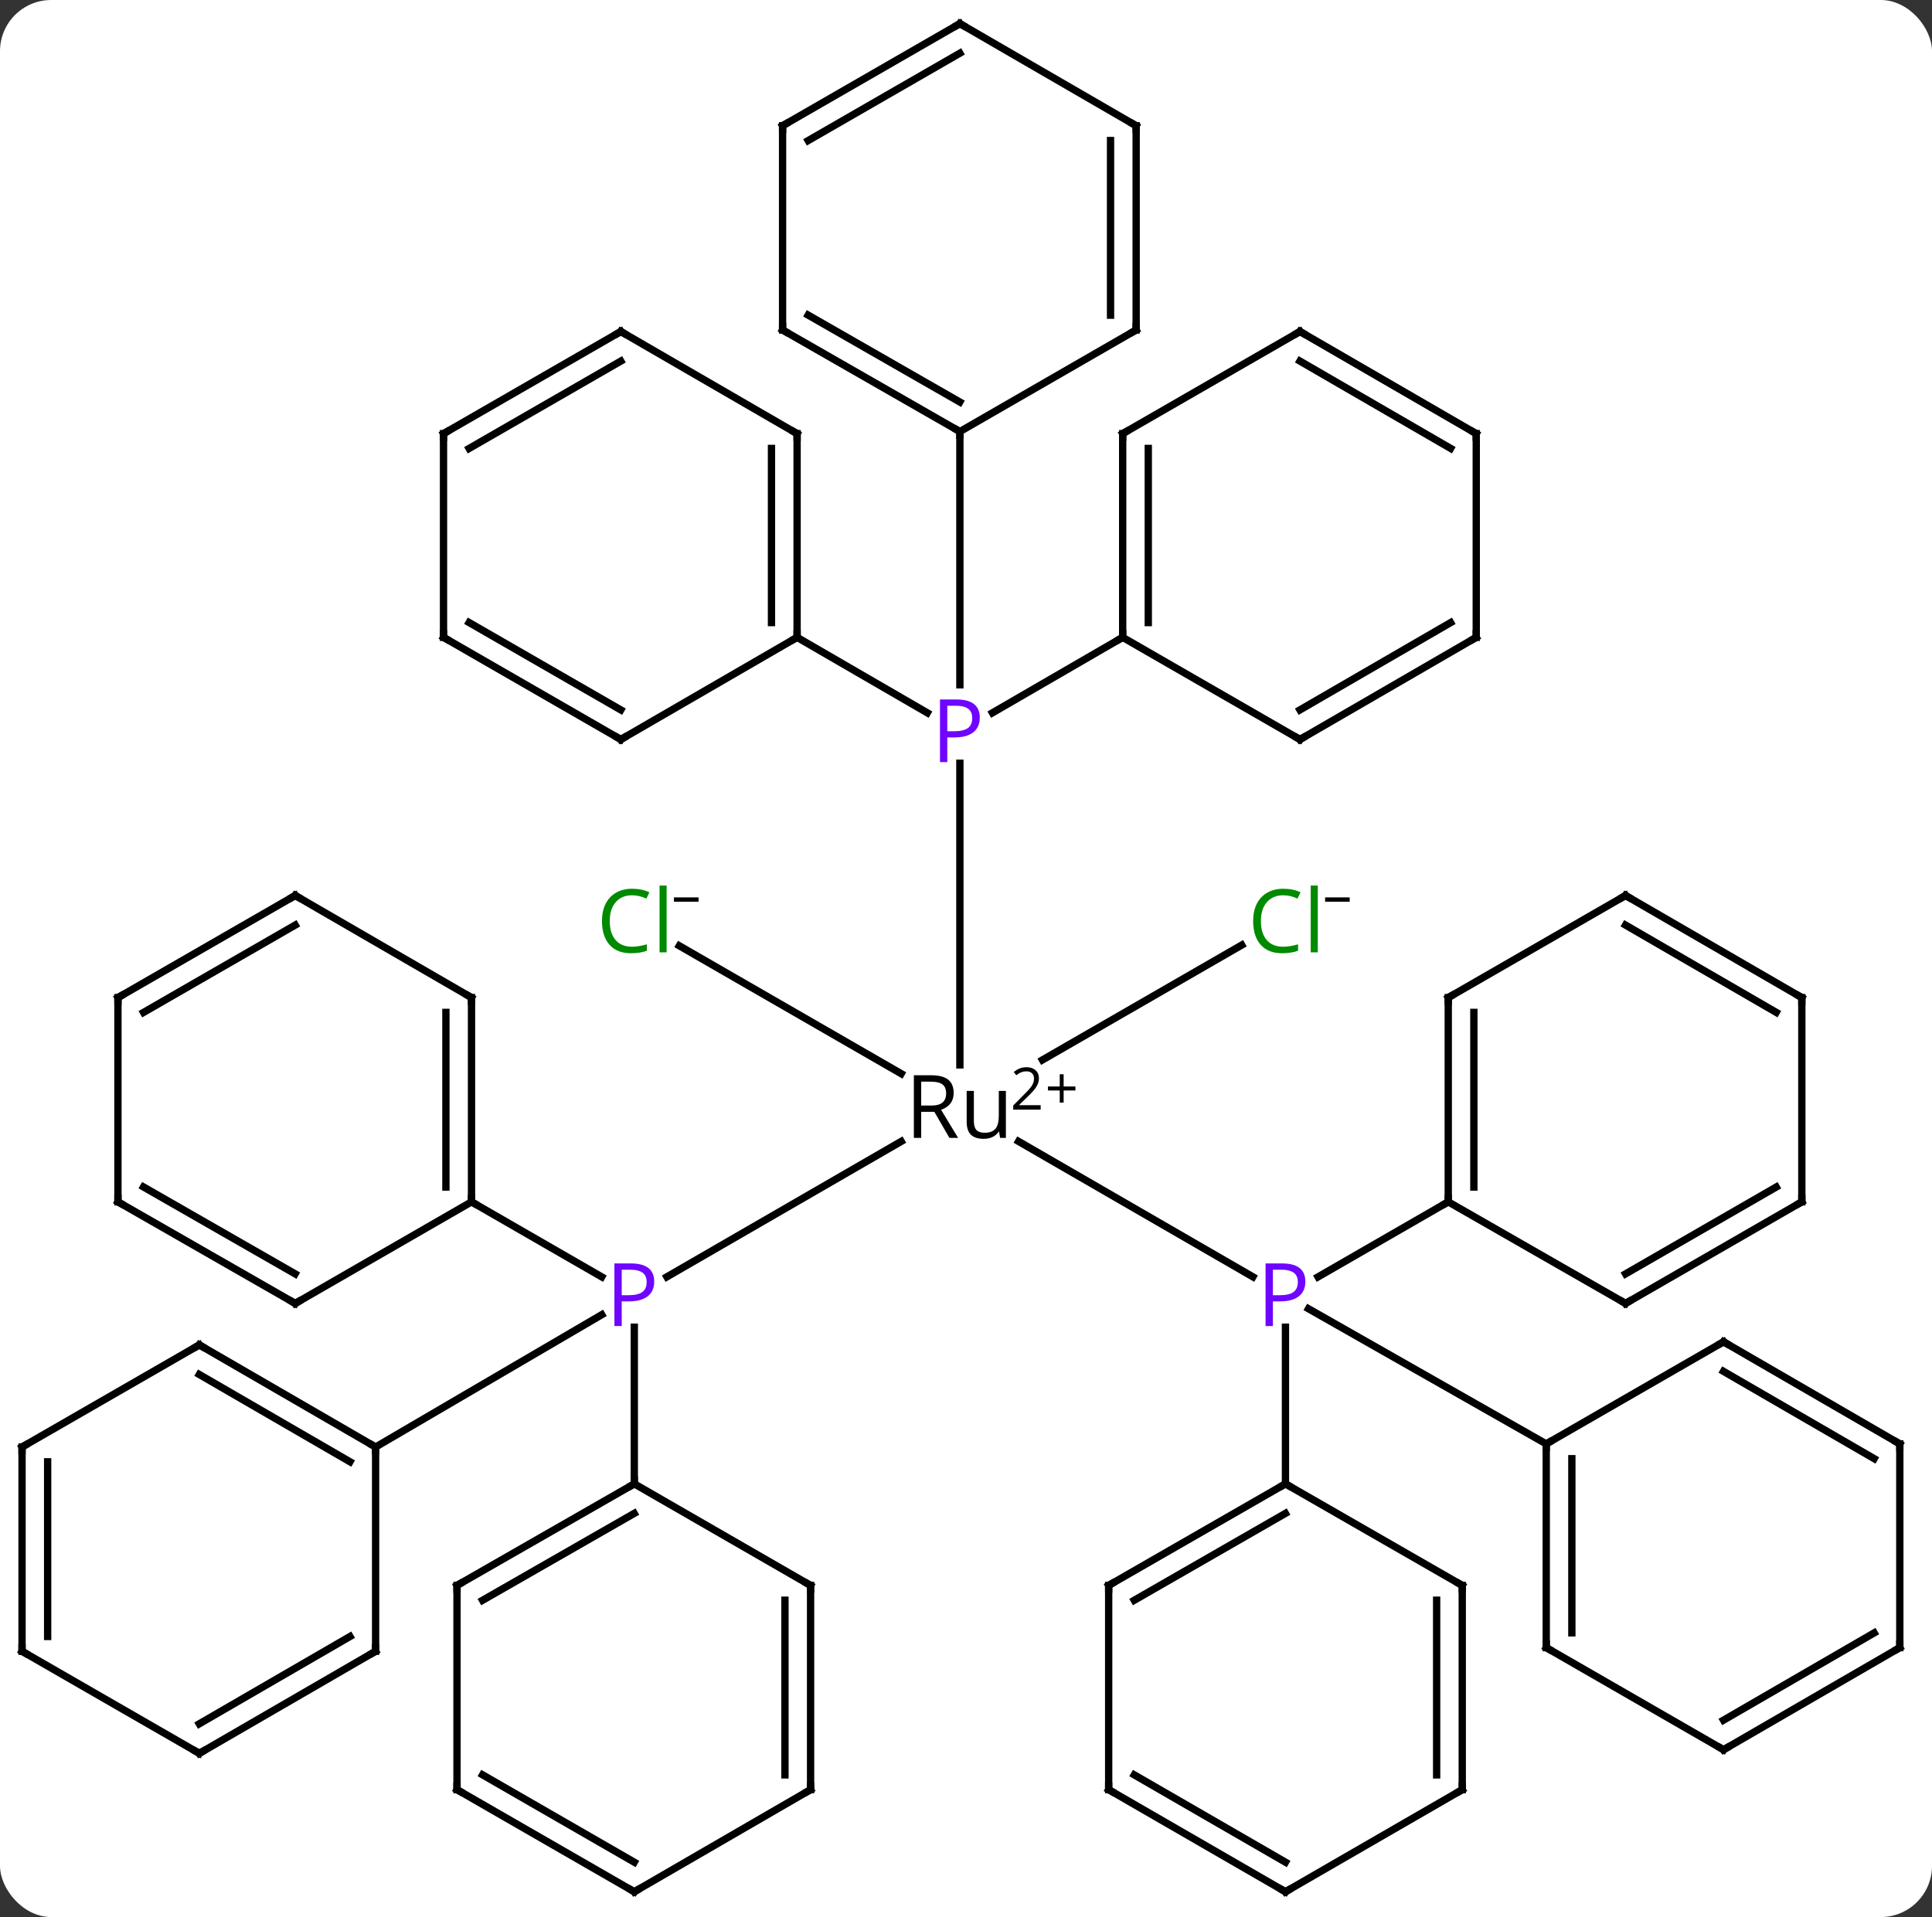 <svg width="264" viewBox="0 0 264 262" style="fill-opacity:1; color-rendering:auto; color-interpolation:auto; text-rendering:auto; stroke:black; stroke-linecap:square; stroke-miterlimit:10; shape-rendering:auto; stroke-opacity:1; fill:black; stroke-dasharray:none; font-weight:normal; stroke-width:1; font-family:'Open Sans'; font-style:normal; stroke-linejoin:miter; font-size:12; stroke-dashoffset:0; image-rendering:auto;" height="262" class="cas-substance-image" xmlns:xlink="http://www.w3.org/1999/xlink" xmlns="http://www.w3.org/2000/svg"><rect x="0" y="0" width="264" height="262" fill="#333333" stroke="none"/><svg class="cas-substance-single-component"><rect y="0" x="0" width="264" stroke="none" ry="7" rx="7" height="262" fill="white" class="cas-substance-group"/><svg y="0" x="0" width="264" viewBox="0 0 264 262" style="fill:black;" height="262" class="cas-substance-single-component-image"><svg><g><g transform="translate(1256,1015)" style="text-rendering:geometricPrecision; color-rendering:optimizeQuality; color-interpolation:linearRGB; stroke-linecap:butt; image-rendering:optimizeQuality;"><line y2="-840.496" y1="-859.005" x2="-1084.797" x1="-1116.817" style="fill:none;"/><line y2="-840.496" y1="-859.005" x2="-1164.874" x1="-1132.854" style="fill:none;"/><line y2="-910.69" y1="-869.463" x2="-1124.836" x1="-1124.836" style="fill:none;"/><line y2="-885.739" y1="-868.263" x2="-1163.174" x1="-1132.855" style="fill:none;"/><line y2="-885.84" y1="-870.143" x2="-1086.322" x1="-1113.553" style="fill:none;"/><line y2="-850.746" y1="-840.49" x2="-1058.102" x1="-1075.895" style="fill:none;"/><line y2="-812.208" y1="-833.614" x2="-1080.347" x1="-1080.347" style="fill:none;"/><line y2="-817.663" y1="-836.136" x2="-1044.713" x1="-1077.201" style="fill:none;"/><line y2="-850.746" y1="-840.49" x2="-1191.569" x1="-1173.776" style="fill:none;"/><line y2="-817.238" y1="-835.323" x2="-1204.675" x1="-1173.77" style="fill:none;"/><line y2="-812.208" y1="-833.614" x2="-1169.325" x1="-1169.325" style="fill:none;"/><line y2="-927.894" y1="-917.579" x2="-1102.591" x1="-1120.387" style="fill:none;"/><line y2="-956.018" y1="-921.407" x2="-1124.836" x1="-1124.836" style="fill:none;"/><line y2="-927.894" y1="-917.579" x2="-1147.08" x1="-1129.285" style="fill:none;"/><line y2="-878.658" y1="-850.746" x2="-1058.102" x1="-1058.102" style="fill:none;"/><line y2="-876.638" y1="-852.767" x2="-1054.602" x1="-1054.602" style="fill:none;"/><line y2="-836.861" y1="-850.746" x2="-1033.874" x1="-1058.102" style="fill:none;"/><line y2="-892.614" y1="-878.658" x2="-1033.874" x1="-1058.102" style="fill:none;"/><line y2="-850.746" y1="-836.861" x2="-1009.788" x1="-1033.874" style="fill:none;"/><line y2="-852.769" y1="-840.903" x2="-1013.286" x1="-1033.871" style="fill:none;"/><line y2="-878.658" y1="-892.614" x2="-1009.788" x1="-1033.874" style="fill:none;"/><line y2="-876.643" y1="-888.573" x2="-1013.291" x1="-1033.88" style="fill:none;"/><line y2="-878.658" y1="-850.746" x2="-1009.788" x1="-1009.788" style="fill:none;"/><line y2="-798.323" y1="-812.208" x2="-1104.504" x1="-1080.347" style="fill:none;"/><line y2="-796.295" y1="-808.167" x2="-1101.008" x1="-1080.354" style="fill:none;"/><line y2="-798.323" y1="-812.208" x2="-1056.189" x1="-1080.347" style="fill:none;"/><line y2="-770.411" y1="-798.323" x2="-1104.504" x1="-1104.504" style="fill:none;"/><line y2="-770.411" y1="-798.323" x2="-1056.189" x1="-1056.189" style="fill:none;"/><line y2="-772.432" y1="-796.302" x2="-1059.689" x1="-1059.689" style="fill:none;"/><line y2="-756.455" y1="-770.411" x2="-1080.347" x1="-1104.504" style="fill:none;"/><line y2="-760.497" y1="-772.431" x2="-1080.345" x1="-1101.003" style="fill:none;"/><line y2="-756.455" y1="-770.411" x2="-1080.347" x1="-1056.189" style="fill:none;"/><line y2="-789.822" y1="-817.663" x2="-1044.713" x1="-1044.713" style="fill:none;"/><line y2="-791.843" y1="-815.642" x2="-1041.213" x1="-1041.213" style="fill:none;"/><line y2="-831.619" y1="-817.663" x2="-1020.485" x1="-1044.713" style="fill:none;"/><line y2="-775.866" y1="-789.822" x2="-1020.485" x1="-1044.713" style="fill:none;"/><line y2="-817.663" y1="-831.619" x2="-996.398" x1="-1020.485" style="fill:none;"/><line y2="-815.648" y1="-827.577" x2="-999.901" x1="-1020.491" style="fill:none;"/><line y2="-789.822" y1="-775.866" x2="-996.398" x1="-1020.485" style="fill:none;"/><line y2="-791.837" y1="-779.907" x2="-999.901" x1="-1020.491" style="fill:none;"/><line y2="-789.822" y1="-817.663" x2="-996.398" x1="-996.398" style="fill:none;"/><line y2="-878.658" y1="-850.746" x2="-1191.569" x1="-1191.569" style="fill:none;"/><line y2="-876.638" y1="-852.767" x2="-1195.069" x1="-1195.069" style="fill:none;"/><line y2="-836.861" y1="-850.746" x2="-1215.656" x1="-1191.569" style="fill:none;"/><line y2="-892.614" y1="-878.658" x2="-1215.656" x1="-1191.569" style="fill:none;"/><line y2="-850.746" y1="-836.861" x2="-1239.884" x1="-1215.656" style="fill:none;"/><line y2="-852.778" y1="-840.903" x2="-1236.39" x1="-1215.668" style="fill:none;"/><line y2="-878.658" y1="-892.614" x2="-1239.884" x1="-1215.656" style="fill:none;"/><line y2="-876.634" y1="-888.573" x2="-1236.386" x1="-1215.659" style="fill:none;"/><line y2="-878.658" y1="-850.746" x2="-1239.884" x1="-1239.884" style="fill:none;"/><line y2="-831.194" y1="-817.238" x2="-1228.761" x1="-1204.675" style="fill:none;"/><line y2="-827.152" y1="-815.222" x2="-1228.768" x1="-1208.178" style="fill:none;"/><line y2="-789.326" y1="-817.238" x2="-1204.675" x1="-1204.675" style="fill:none;"/><line y2="-817.238" y1="-831.194" x2="-1252.989" x1="-1228.761" style="fill:none;"/><line y2="-775.37" y1="-789.326" x2="-1228.761" x1="-1204.675" style="fill:none;"/><line y2="-779.411" y1="-791.341" x2="-1228.768" x1="-1208.178" style="fill:none;"/><line y2="-789.326" y1="-817.238" x2="-1252.989" x1="-1252.989" style="fill:none;"/><line y2="-791.347" y1="-815.217" x2="-1249.489" x1="-1249.489" style="fill:none;"/><line y2="-789.326" y1="-775.37" x2="-1252.989" x1="-1228.761" style="fill:none;"/><line y2="-798.323" y1="-812.208" x2="-1193.553" x1="-1169.325" style="fill:none;"/><line y2="-796.291" y1="-808.167" x2="-1190.059" x1="-1169.337" style="fill:none;"/><line y2="-798.323" y1="-812.208" x2="-1145.238" x1="-1169.325" style="fill:none;"/><line y2="-770.411" y1="-798.323" x2="-1193.553" x1="-1193.553" style="fill:none;"/><line y2="-770.411" y1="-798.323" x2="-1145.238" x1="-1145.238" style="fill:none;"/><line y2="-772.432" y1="-796.302" x2="-1148.738" x1="-1148.738" style="fill:none;"/><line y2="-756.455" y1="-770.411" x2="-1169.325" x1="-1193.553" style="fill:none;"/><line y2="-760.497" y1="-772.435" x2="-1169.329" x1="-1190.055" style="fill:none;"/><line y2="-756.455" y1="-770.411" x2="-1169.325" x1="-1145.238" style="fill:none;"/><line y2="-955.735" y1="-927.894" x2="-1102.591" x1="-1102.591" style="fill:none;"/><line y2="-953.714" y1="-929.914" x2="-1099.091" x1="-1099.091" style="fill:none;"/><line y2="-913.938" y1="-927.894" x2="-1078.363" x1="-1102.591" style="fill:none;"/><line y2="-969.691" y1="-955.735" x2="-1078.363" x1="-1102.591" style="fill:none;"/><line y2="-927.894" y1="-913.938" x2="-1054.276" x1="-1078.363" style="fill:none;"/><line y2="-929.909" y1="-917.979" x2="-1057.78" x1="-1078.369" style="fill:none;"/><line y2="-955.735" y1="-969.691" x2="-1054.276" x1="-1078.363" style="fill:none;"/><line y2="-953.719" y1="-965.649" x2="-1057.78" x1="-1078.369" style="fill:none;"/><line y2="-955.735" y1="-927.894" x2="-1054.276" x1="-1054.276" style="fill:none;"/><line y2="-969.903" y1="-956.018" x2="-1149.064" x1="-1124.836" style="fill:none;"/><line y2="-971.935" y1="-960.059" x2="-1145.57" x1="-1124.848" style="fill:none;"/><line y2="-969.903" y1="-956.018" x2="-1100.749" x1="-1124.836" style="fill:none;"/><line y2="-997.815" y1="-969.903" x2="-1149.064" x1="-1149.064" style="fill:none;"/><line y2="-997.815" y1="-969.903" x2="-1100.749" x1="-1100.749" style="fill:none;"/><line y2="-995.794" y1="-971.924" x2="-1104.249" x1="-1104.249" style="fill:none;"/><line y2="-1011.771" y1="-997.815" x2="-1124.836" x1="-1149.064" style="fill:none;"/><line y2="-1007.73" y1="-995.791" x2="-1124.84" x1="-1145.566" style="fill:none;"/><line y2="-1011.771" y1="-997.815" x2="-1124.836" x1="-1100.749" style="fill:none;"/><line y2="-955.735" y1="-927.894" x2="-1147.08" x1="-1147.08" style="fill:none;"/><line y2="-953.714" y1="-929.914" x2="-1150.58" x1="-1150.58" style="fill:none;"/><line y2="-913.938" y1="-927.894" x2="-1171.167" x1="-1147.08" style="fill:none;"/><line y2="-969.691" y1="-955.735" x2="-1171.167" x1="-1147.08" style="fill:none;"/><line y2="-927.894" y1="-913.938" x2="-1195.395" x1="-1171.167" style="fill:none;"/><line y2="-929.918" y1="-917.979" x2="-1191.897" x1="-1171.17" style="fill:none;"/><line y2="-955.735" y1="-969.691" x2="-1195.395" x1="-1171.167" style="fill:none;"/><line y2="-953.711" y1="-965.649" x2="-1191.897" x1="-1171.17" style="fill:none;"/><line y2="-955.735" y1="-927.894" x2="-1195.395" x1="-1195.395" style="fill:none;"/><path style="stroke-linecap:square; stroke:none;" d="M-1130.123 -863.046 L-1130.123 -859.483 L-1131.123 -859.483 L-1131.123 -868.046 L-1128.763 -868.046 Q-1127.185 -868.046 -1126.435 -867.444 Q-1125.685 -866.843 -1125.685 -865.624 Q-1125.685 -863.937 -1127.404 -863.327 L-1125.076 -859.483 L-1126.263 -859.483 L-1128.326 -863.046 L-1130.123 -863.046 ZM-1130.123 -863.905 L-1128.748 -863.905 Q-1127.701 -863.905 -1127.209 -864.319 Q-1126.716 -864.733 -1126.716 -865.577 Q-1126.716 -866.421 -1127.216 -866.796 Q-1127.716 -867.171 -1128.826 -867.171 L-1130.123 -867.171 L-1130.123 -863.905 ZM-1122.924 -865.905 L-1122.924 -861.733 Q-1122.924 -860.952 -1122.572 -860.569 Q-1122.22 -860.187 -1121.455 -860.187 Q-1120.439 -860.187 -1119.978 -860.733 Q-1119.517 -861.28 -1119.517 -862.53 L-1119.517 -865.905 L-1118.549 -865.905 L-1118.549 -859.483 L-1119.345 -859.483 L-1119.486 -860.343 L-1119.533 -860.343 Q-1119.83 -859.874 -1120.361 -859.616 Q-1120.892 -859.358 -1121.58 -859.358 Q-1122.752 -859.358 -1123.33 -859.921 Q-1123.908 -860.483 -1123.908 -861.702 L-1123.908 -865.905 L-1122.924 -865.905 Z"/><path style="stroke-linecap:square; stroke:none;" d="M-1113.799 -863.347 L-1117.549 -863.347 L-1117.549 -863.91 L-1116.049 -865.426 Q-1115.361 -866.113 -1115.142 -866.41 Q-1114.924 -866.707 -1114.814 -866.988 Q-1114.705 -867.269 -1114.705 -867.597 Q-1114.705 -868.051 -1114.978 -868.316 Q-1115.252 -868.582 -1115.752 -868.582 Q-1116.095 -868.582 -1116.416 -868.465 Q-1116.736 -868.347 -1117.127 -868.051 L-1117.47 -868.488 Q-1116.689 -869.144 -1115.752 -869.144 Q-1114.955 -869.144 -1114.494 -868.73 Q-1114.033 -868.316 -1114.033 -867.629 Q-1114.033 -867.082 -1114.338 -866.551 Q-1114.642 -866.019 -1115.486 -865.207 L-1116.736 -863.988 L-1116.736 -863.957 L-1113.799 -863.957 L-1113.799 -863.347 Z"/><path style="stroke-linecap:square; stroke:none;" d="M-1110.658 -866.511 L-1109.049 -866.511 L-1109.049 -865.965 L-1110.658 -865.965 L-1110.658 -864.308 L-1111.189 -864.308 L-1111.189 -865.965 L-1112.799 -865.965 L-1112.799 -866.511 L-1111.189 -866.511 L-1111.189 -868.183 L-1110.658 -868.183 L-1110.658 -866.511 Z"/></g><g transform="translate(1256,1015)" style="fill:rgb(111,5,255); text-rendering:geometricPrecision; color-rendering:optimizeQuality; image-rendering:optimizeQuality; font-family:'Open Sans'; stroke:rgb(111,5,255); color-interpolation:linearRGB;"><path style="stroke:none;" d="M-1077.628 -839.846 Q-1077.628 -838.533 -1078.518 -837.838 Q-1079.409 -837.143 -1081.05 -837.143 L-1082.065 -837.143 L-1082.065 -833.768 L-1083.065 -833.768 L-1083.065 -842.33 L-1080.831 -842.33 Q-1077.628 -842.33 -1077.628 -839.846 ZM-1082.065 -837.986 L-1081.159 -837.986 Q-1079.847 -837.986 -1079.253 -838.416 Q-1078.659 -838.846 -1078.659 -839.799 Q-1078.659 -840.643 -1079.214 -841.057 Q-1079.768 -841.471 -1080.956 -841.471 L-1082.065 -841.471 L-1082.065 -837.986 Z"/><path style="stroke:none;" d="M-1166.606 -839.846 Q-1166.606 -838.533 -1167.496 -837.838 Q-1168.387 -837.143 -1170.028 -837.143 L-1171.043 -837.143 L-1171.043 -833.768 L-1172.043 -833.768 L-1172.043 -842.33 L-1169.809 -842.33 Q-1166.606 -842.33 -1166.606 -839.846 ZM-1171.043 -837.986 L-1170.137 -837.986 Q-1168.825 -837.986 -1168.231 -838.416 Q-1167.637 -838.846 -1167.637 -839.799 Q-1167.637 -840.643 -1168.192 -841.057 Q-1168.746 -841.471 -1169.934 -841.471 L-1171.043 -841.471 L-1171.043 -837.986 Z"/><path style="stroke:none;" d="M-1122.117 -916.922 Q-1122.117 -915.61 -1123.007 -914.914 Q-1123.898 -914.219 -1125.539 -914.219 L-1126.554 -914.219 L-1126.554 -910.844 L-1127.554 -910.844 L-1127.554 -919.407 L-1125.32 -919.407 Q-1122.117 -919.407 -1122.117 -916.922 ZM-1126.554 -915.063 L-1125.648 -915.063 Q-1124.336 -915.063 -1123.742 -915.493 Q-1123.148 -915.922 -1123.148 -916.875 Q-1123.148 -917.719 -1123.703 -918.133 Q-1124.257 -918.547 -1125.445 -918.547 L-1126.554 -918.547 L-1126.554 -915.063 Z"/><path style="fill:rgb(0,138,0); stroke:none;" d="M-1169.633 -892.644 Q-1171.039 -892.644 -1171.86 -891.707 Q-1172.68 -890.769 -1172.68 -889.128 Q-1172.68 -887.457 -1171.891 -886.535 Q-1171.102 -885.613 -1169.649 -885.613 Q-1168.743 -885.613 -1167.602 -885.941 L-1167.602 -885.066 Q-1168.493 -884.722 -1169.789 -884.722 Q-1171.68 -884.722 -1172.711 -885.878 Q-1173.743 -887.035 -1173.743 -889.144 Q-1173.743 -890.472 -1173.25 -891.464 Q-1172.758 -892.457 -1171.821 -892.995 Q-1170.883 -893.535 -1169.618 -893.535 Q-1168.274 -893.535 -1167.258 -893.05 L-1167.68 -892.191 Q-1168.664 -892.644 -1169.633 -892.644 ZM-1164.907 -884.847 L-1165.875 -884.847 L-1165.875 -893.972 L-1164.907 -893.972 L-1164.907 -884.847 Z"/><path style="fill:black; stroke:none;" d="M-1163.907 -891.763 L-1163.907 -892.356 L-1160.547 -892.356 L-1160.547 -891.763 L-1163.907 -891.763 Z"/><path style="fill:rgb(0,138,0); stroke:none;" d="M-1080.655 -892.644 Q-1082.061 -892.644 -1082.882 -891.707 Q-1083.702 -890.769 -1083.702 -889.128 Q-1083.702 -887.457 -1082.913 -886.535 Q-1082.124 -885.613 -1080.671 -885.613 Q-1079.764 -885.613 -1078.624 -885.941 L-1078.624 -885.066 Q-1079.514 -884.722 -1080.811 -884.722 Q-1082.702 -884.722 -1083.733 -885.878 Q-1084.764 -887.035 -1084.764 -889.144 Q-1084.764 -890.472 -1084.272 -891.464 Q-1083.78 -892.457 -1082.843 -892.995 Q-1081.905 -893.535 -1080.639 -893.535 Q-1079.296 -893.535 -1078.28 -893.05 L-1078.702 -892.191 Q-1079.686 -892.644 -1080.655 -892.644 ZM-1075.929 -884.847 L-1076.897 -884.847 L-1076.897 -893.972 L-1075.929 -893.972 L-1075.929 -884.847 Z"/><path style="fill:black; stroke:none;" d="M-1074.929 -891.763 L-1074.929 -892.356 L-1071.569 -892.356 L-1071.569 -891.763 L-1074.929 -891.763 Z"/></g><g transform="translate(1256,1015)" style="stroke-linecap:butt; font-size:8.4px; text-rendering:geometricPrecision; color-rendering:optimizeQuality; image-rendering:optimizeQuality; font-family:'Open Sans'; color-interpolation:linearRGB; stroke-miterlimit:5;"><path style="fill:none;" d="M-1058.102 -851.246 L-1058.102 -850.746 L-1058.535 -850.497"/><path style="fill:none;" d="M-1058.102 -878.158 L-1058.102 -878.658 L-1057.669 -878.908"/><path style="fill:none;" d="M-1034.308 -837.11 L-1033.874 -836.861 L-1033.441 -837.111"/><path style="fill:none;" d="M-1034.307 -892.365 L-1033.874 -892.614 L-1033.441 -892.364"/><path style="fill:none;" d="M-1010.221 -850.497 L-1009.788 -850.746 L-1009.788 -851.246"/><path style="fill:none;" d="M-1010.22 -878.909 L-1009.788 -878.658 L-1009.788 -878.158"/><path style="fill:none;" d="M-1080.78 -811.959 L-1080.347 -812.208 L-1079.913 -811.959"/><path style="fill:none;" d="M-1104.07 -798.572 L-1104.504 -798.323 L-1104.504 -797.823"/><path style="fill:none;" d="M-1056.623 -798.572 L-1056.189 -798.323 L-1056.189 -797.823"/><path style="fill:none;" d="M-1104.504 -770.911 L-1104.504 -770.411 L-1104.071 -770.161"/><path style="fill:none;" d="M-1056.189 -770.911 L-1056.189 -770.411 L-1056.622 -770.161"/><path style="fill:none;" d="M-1080.78 -756.705 L-1080.347 -756.455 L-1079.914 -756.705"/><path style="fill:none;" d="M-1044.713 -817.163 L-1044.713 -817.663 L-1044.28 -817.913"/><path style="fill:none;" d="M-1044.713 -790.322 L-1044.713 -789.822 L-1044.28 -789.572"/><path style="fill:none;" d="M-1020.918 -831.369 L-1020.485 -831.619 L-1020.052 -831.368"/><path style="fill:none;" d="M-1020.918 -776.115 L-1020.485 -775.866 L-1020.052 -776.117"/><path style="fill:none;" d="M-996.831 -817.914 L-996.398 -817.663 L-996.398 -817.163"/><path style="fill:none;" d="M-996.831 -789.571 L-996.398 -789.822 L-996.398 -790.322"/><path style="fill:none;" d="M-1191.569 -851.246 L-1191.569 -850.746 L-1191.136 -850.497"/><path style="fill:none;" d="M-1191.569 -878.158 L-1191.569 -878.658 L-1192.002 -878.909"/><path style="fill:none;" d="M-1215.222 -837.111 L-1215.656 -836.861 L-1216.089 -837.11"/><path style="fill:none;" d="M-1215.223 -892.364 L-1215.656 -892.614 L-1216.089 -892.365"/><path style="fill:none;" d="M-1239.45 -850.498 L-1239.884 -850.746 L-1239.884 -851.246"/><path style="fill:none;" d="M-1239.45 -878.908 L-1239.884 -878.658 L-1239.884 -878.158"/><path style="fill:none;" d="M-1205.108 -817.489 L-1204.675 -817.238 L-1204.675 -816.738"/><path style="fill:none;" d="M-1228.329 -830.943 L-1228.761 -831.194 L-1229.195 -830.944"/><path style="fill:none;" d="M-1204.675 -789.826 L-1204.675 -789.326 L-1205.108 -789.075"/><path style="fill:none;" d="M-1252.556 -817.487 L-1252.989 -817.238 L-1252.989 -816.738"/><path style="fill:none;" d="M-1228.329 -775.621 L-1228.761 -775.37 L-1229.195 -775.62"/><path style="fill:none;" d="M-1252.989 -789.826 L-1252.989 -789.326 L-1252.556 -789.076"/><path style="fill:none;" d="M-1169.758 -811.96 L-1169.325 -812.208 L-1169.325 -812.708"/><path style="fill:none;" d="M-1193.119 -798.572 L-1193.553 -798.323 L-1193.553 -797.823"/><path style="fill:none;" d="M-1145.671 -798.573 L-1145.238 -798.323 L-1145.238 -797.823"/><path style="fill:none;" d="M-1193.553 -770.911 L-1193.553 -770.411 L-1193.12 -770.162"/><path style="fill:none;" d="M-1145.238 -770.911 L-1145.238 -770.411 L-1145.671 -770.16"/><path style="fill:none;" d="M-1169.758 -756.705 L-1169.325 -756.455 L-1168.892 -756.706"/><path style="fill:none;" d="M-1102.591 -928.394 L-1102.591 -927.894 L-1103.024 -927.643"/><path style="fill:none;" d="M-1102.591 -955.235 L-1102.591 -955.735 L-1102.158 -955.984"/><path style="fill:none;" d="M-1078.796 -914.187 L-1078.363 -913.938 L-1077.93 -914.188"/><path style="fill:none;" d="M-1078.796 -969.441 L-1078.363 -969.691 L-1077.93 -969.44"/><path style="fill:none;" d="M-1054.709 -927.643 L-1054.276 -927.894 L-1054.276 -928.394"/><path style="fill:none;" d="M-1054.709 -955.985 L-1054.276 -955.735 L-1054.276 -955.235"/><path style="fill:none;" d="M-1125.269 -956.267 L-1124.836 -956.018 L-1124.836 -955.518"/><path style="fill:none;" d="M-1148.63 -969.655 L-1149.064 -969.903 L-1149.064 -970.403"/><path style="fill:none;" d="M-1101.182 -969.654 L-1100.749 -969.903 L-1100.749 -970.403"/><path style="fill:none;" d="M-1149.064 -997.315 L-1149.064 -997.815 L-1148.63 -998.065"/><path style="fill:none;" d="M-1100.749 -997.315 L-1100.749 -997.815 L-1101.182 -998.066"/><path style="fill:none;" d="M-1125.269 -1011.521 L-1124.836 -1011.771 L-1124.403 -1011.52"/><path style="fill:none;" d="M-1147.08 -928.394 L-1147.08 -927.894 L-1147.513 -927.643"/><path style="fill:none;" d="M-1147.08 -955.235 L-1147.08 -955.735 L-1147.513 -955.985"/><path style="fill:none;" d="M-1170.734 -914.188 L-1171.167 -913.938 L-1171.6 -914.187"/><path style="fill:none;" d="M-1170.734 -969.44 L-1171.167 -969.691 L-1171.6 -969.441"/><path style="fill:none;" d="M-1194.961 -927.644 L-1195.395 -927.894 L-1195.395 -928.394"/><path style="fill:none;" d="M-1194.961 -955.984 L-1195.395 -955.735 L-1195.395 -955.235"/></g></g></svg></svg></svg></svg>